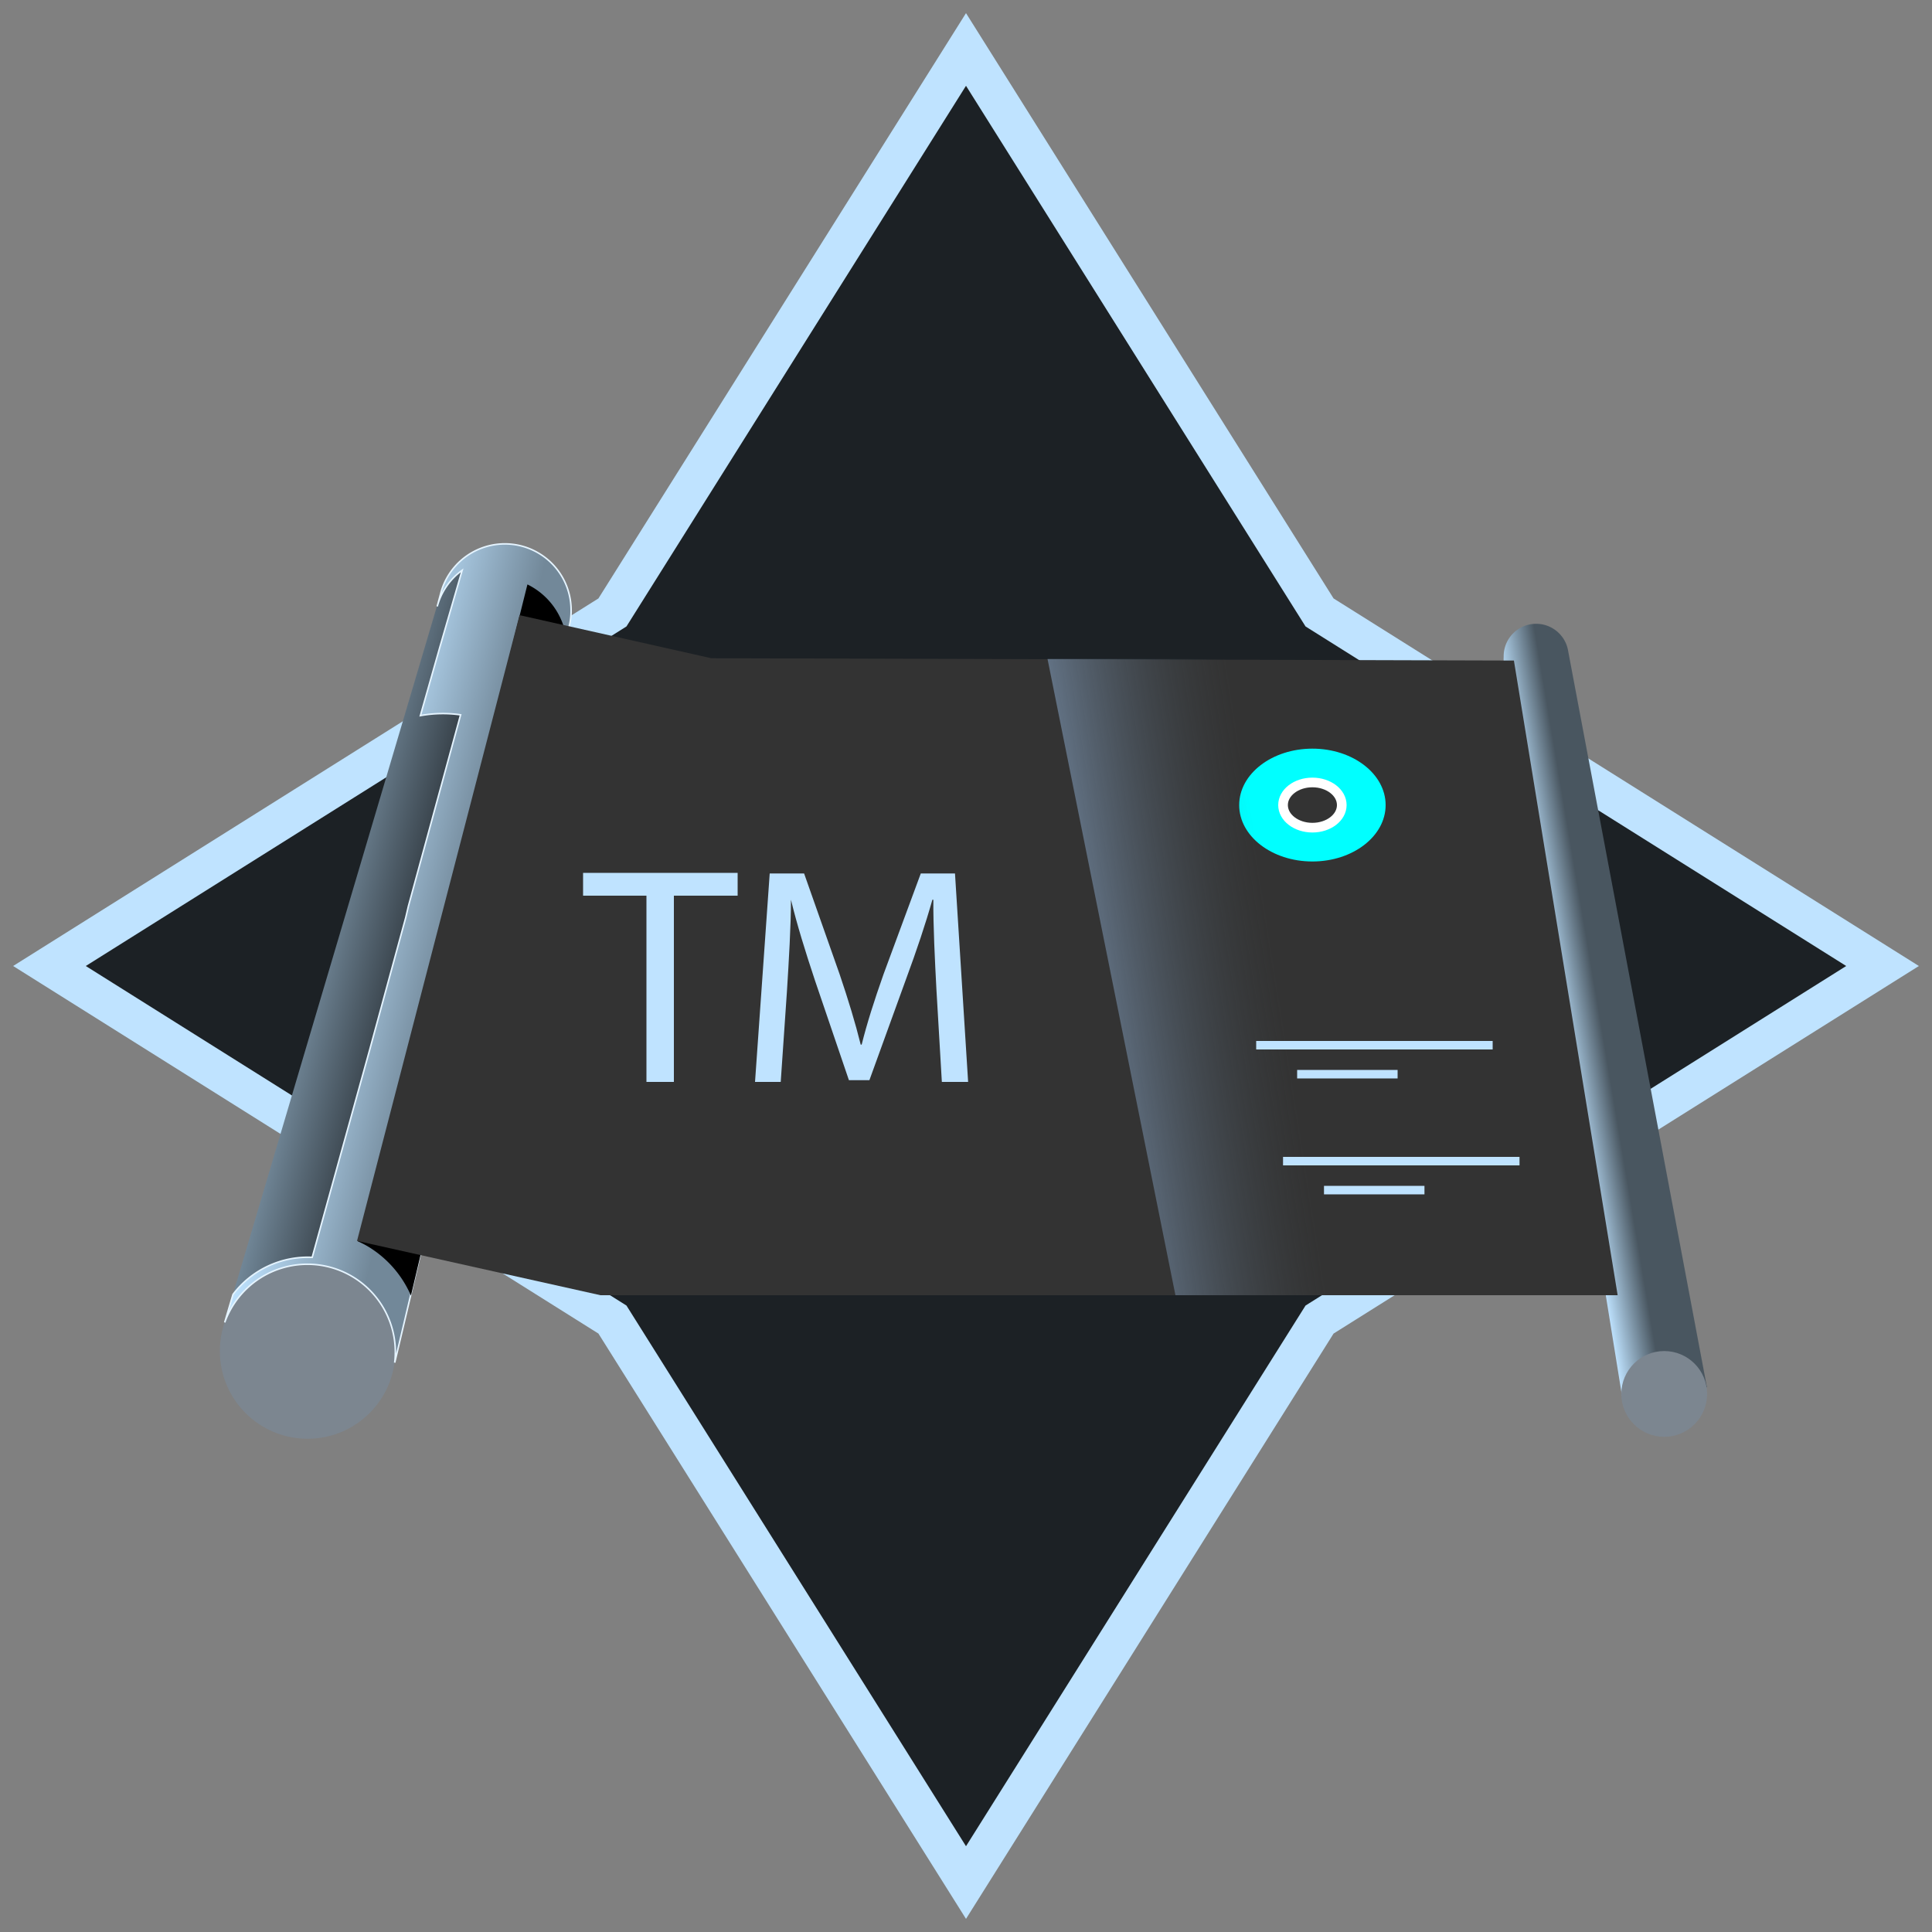 <svg xmlns="http://www.w3.org/2000/svg" xmlns:xlink="http://www.w3.org/1999/xlink" width="100" height="100" viewBox="0 0 100 100"><rect x="0" y="0" width="100" height="100" fill="#808080" stroke="none"/><defs><style>.cls-1{fill:#1c2125;stroke:#bfe3ff;stroke-width:2px;}.cls-1,.cls-4,.cls-8{stroke-miterlimit:10;}.cls-2{fill:#7c8690;}.cls-3{fill:url(#linear-gradient);}.cls-4{stroke:#e5f4ff;stroke-width:0.08px;fill:url(#linear-gradient-2);}.cls-5{fill:url(#linear-gradient-3);}.cls-6,.cls-8{fill:#333;}.cls-7{fill:aqua;}.cls-8{stroke:#fff;stroke-width:0.5px;}.cls-9{fill:url(#linear-gradient-4);}.cls-10{fill:#bfe3ff;}</style><linearGradient id="linear-gradient" x1="16.8" y1="47.73" x2="25.56" y2="49.91" gradientUnits="userSpaceOnUse"><stop offset="0" stop-color="#728899"/><stop offset="0.49" stop-color="#374149"/></linearGradient><linearGradient id="linear-gradient-2" x1="16.8" y1="47.73" x2="25.56" y2="49.91" gradientUnits="userSpaceOnUse"><stop offset="0" stop-color="#bfe3ff"/><stop offset="0.73" stop-color="#728899"/></linearGradient><linearGradient id="linear-gradient-3" x1="80.62" y1="52.6" x2="84.96" y2="51.87" gradientUnits="userSpaceOnUse"><stop offset="0" stop-color="#bfe3ff"/><stop offset="0.49" stop-color="#495660"/></linearGradient><linearGradient id="linear-gradient-4" x1="56.97" y1="51.47" x2="68.3" y2="49.68" gradientUnits="userSpaceOnUse"><stop offset="0" stop-color="#90b0d4" stop-opacity="0.5"/><stop offset="0.8" stop-color="#495660" stop-opacity="0"/></linearGradient></defs><title>fast-tm</title><g id="Layer_1" data-name="Layer 1"><polygon class="cls-1" points="68.3 31.7 50 2.56 31.7 31.7 2.56 50 31.7 68.3 50 97.44 68.3 68.3 97.44 50 68.3 31.7"/></g><g id="Layer_3" data-name="Layer 3"><circle class="cls-2" cx="15.92" cy="69.93" r="4.54"/><path class="cls-3" d="M29.43,32.47a3.17,3.17,0,0,0,.13-.88,3.43,3.43,0,0,0-6.75-.87h0L11.63,68.44a4.55,4.55,0,0,1,8.8,2.08l9-38Z"/><path class="cls-4" d="M29.56,31.59a3.43,3.43,0,0,0-6.75-.87h0l-.18.67a3.39,3.39,0,0,1,1.29-1.87l-1.16,4-1,3.52A6.47,6.47,0,0,1,23.84,37l-2.7,9.9L21,47.5l-.47,1.72-1.39,5.1L16.16,65.08A4.86,4.86,0,0,0,12.06,67l-.43,1.45a4.55,4.55,0,0,1,8.8,2.08l9-38h0A3.17,3.17,0,0,0,29.56,31.59Z"/><path class="cls-5" d="M81.17,33.71h0a1.68,1.68,0,0,0-3.34.28,2.85,2.85,0,0,0,0,.29h0L84,72.53l4.35-.73Z"/><circle class="cls-2" cx="86.14" cy="72.15" r="2.22"/><path d="M27.3,30.25l-1,4-7.78,30a4.56,4.56,0,0,1,.75.41,5.53,5.53,0,0,1,2,2.4l8.05-34A3.67,3.67,0,0,0,27.3,30.25Z"/><polygon class="cls-6" points="78.36 34.19 36.82 34.07 26.89 31.84 18.48 64.23 31.08 67.04 83.73 67.04 78.36 34.19"/><ellipse class="cls-7" cx="67.93" cy="41.67" rx="3.79" ry="2.92"/><ellipse class="cls-8" cx="67.93" cy="41.67" rx="1.52" ry="1.17"/><polygon class="cls-9" points="71.05 67.04 60.84 67.04 54.22 34.11 64.29 34.11 71.05 67.04"/><path class="cls-10" d="M33.46,46.36H30.18V45.18h8v1.18h-3.3V56H33.46Z"/><path class="cls-10" d="M48.47,51.23c-.08-1.5-.17-3.31-.16-4.66h-.05c-.36,1.27-.81,2.61-1.36,4.1L45,55.91H43.94l-1.75-5.14c-.51-1.53-.94-2.92-1.25-4.2h0c0,1.35-.11,3.16-.21,4.77L40.41,56H39.08l.76-10.79h1.78l1.84,5.22c.45,1.33.81,2.51,1.09,3.64h.05c.27-1.09.65-2.28,1.13-3.64l1.93-5.22h1.77L50.11,56H48.75Z"/><rect class="cls-10" x="66.41" y="59.88" width="12.24" height="0.44"/><rect class="cls-10" x="68.53" y="61.38" width="5.2" height="0.44"/><rect class="cls-10" x="65.02" y="53.88" width="12.24" height="0.44"/><rect class="cls-10" x="67.14" y="55.38" width="5.2" height="0.44"/></g></svg>
